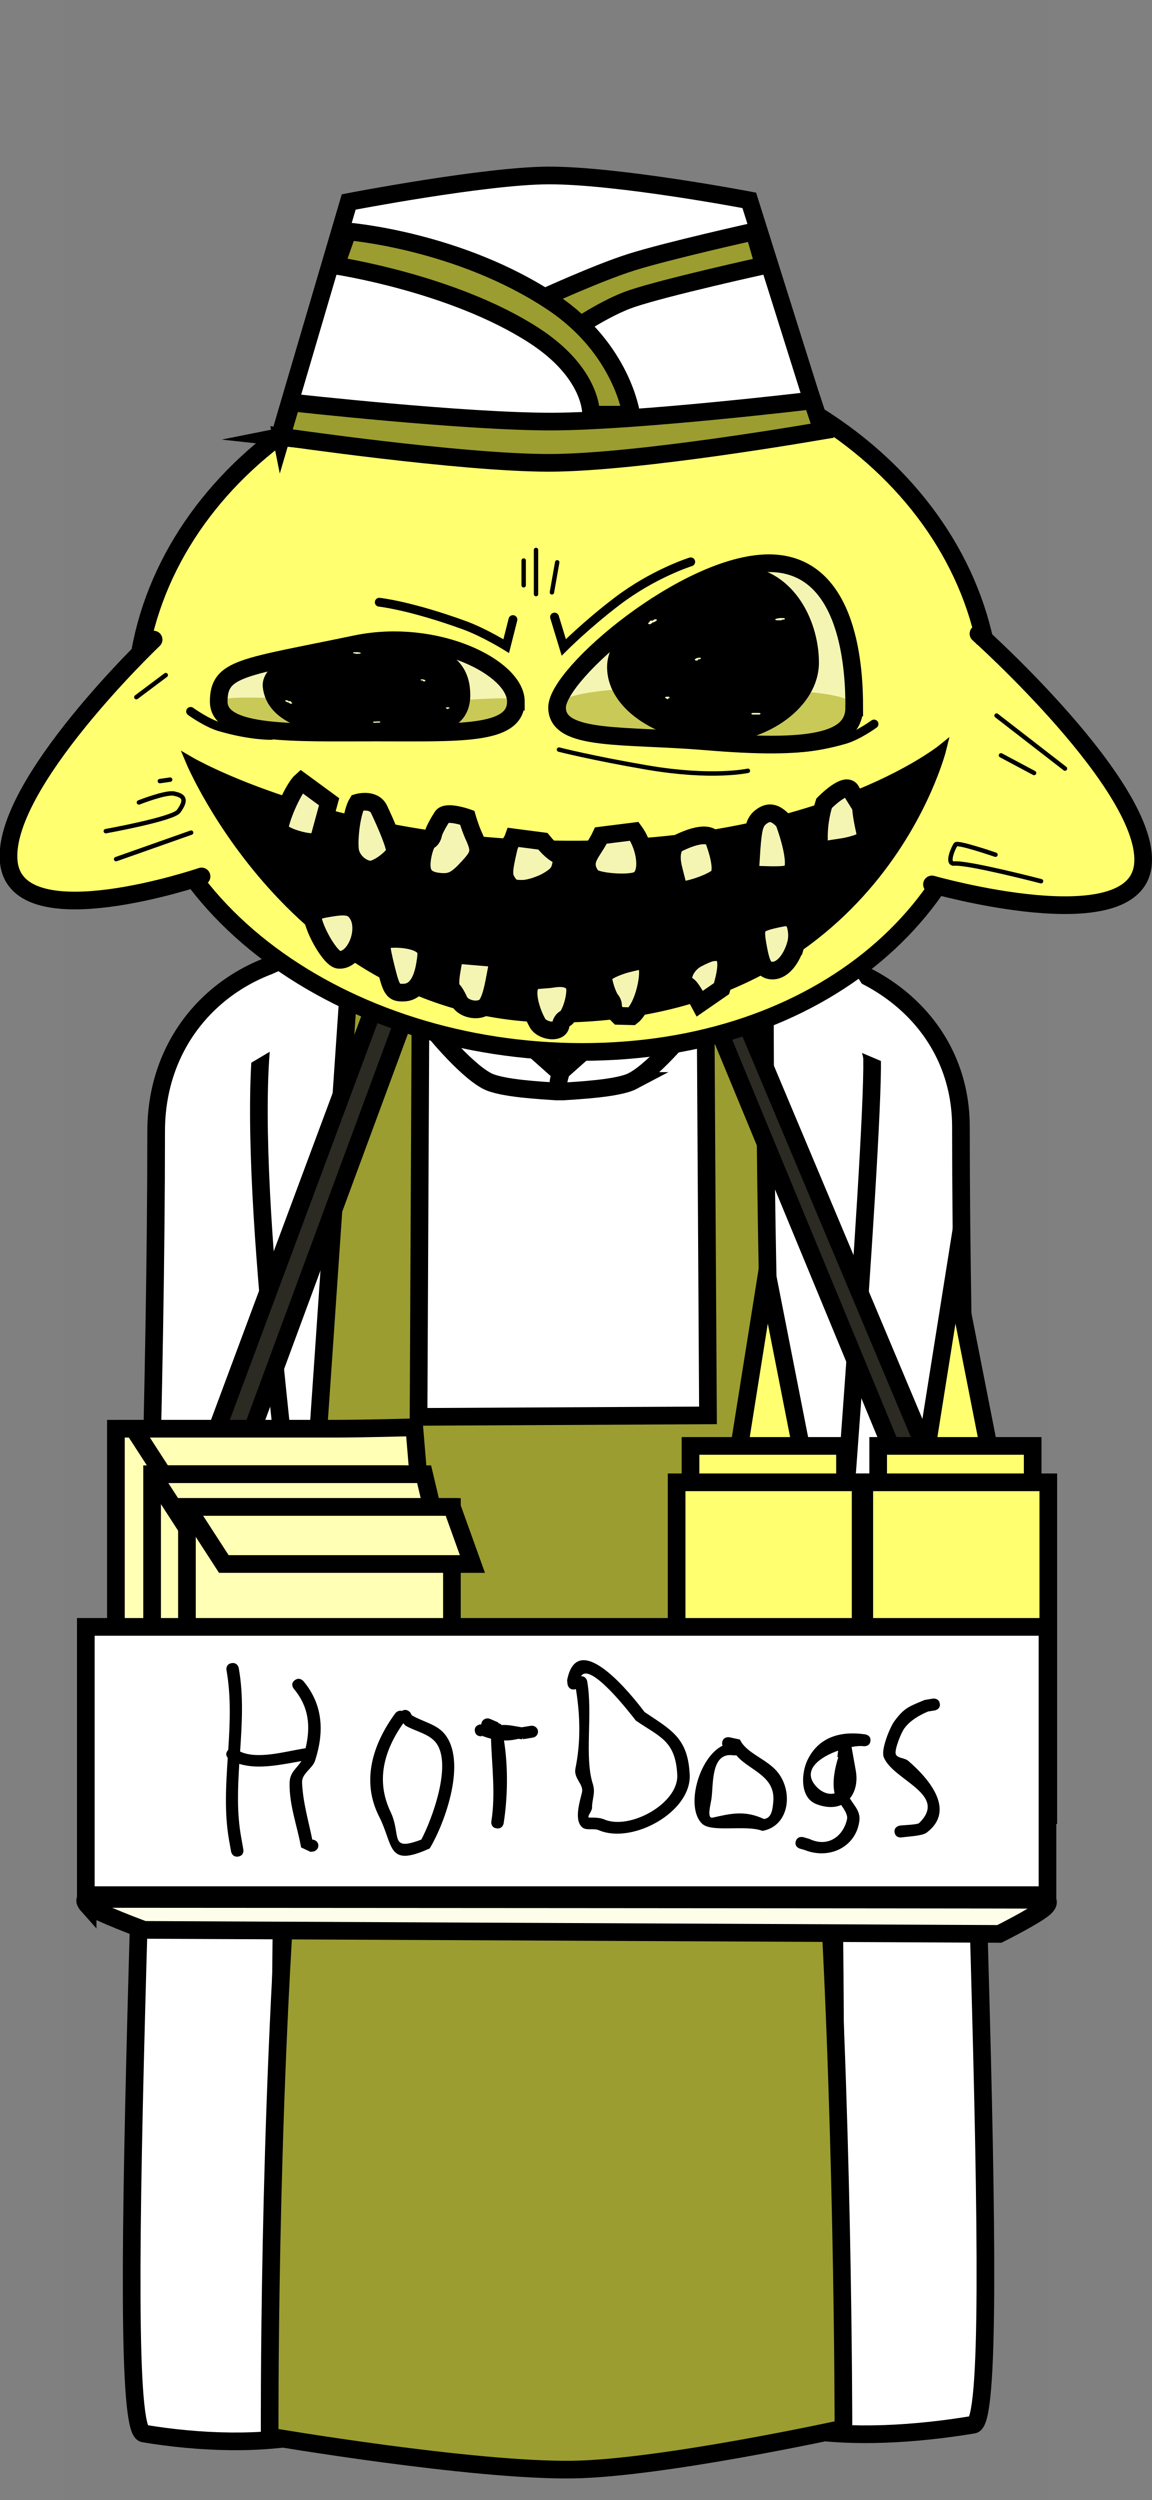 <svg viewBox="0,0,130.513,283.011" height="283.011" width="130.513" xmlns:xlink="http://www.w3.org/1999/xlink" xmlns="http://www.w3.org/2000/svg" version="1.1"><rect x="0" y="0" width="130.513" height="283.011" fill="#808080" stroke="none"/><g transform="translate(-256.972,-38.495)"><g style="mix-blend-mode: normal" stroke-dashoffset="0" stroke-dasharray="" stroke-miterlimit="10" stroke-linejoin="miter" fill-rule="nonzero" data-paper-data="{&quot;isPaintingLayer&quot;:true}"><path stroke-linecap="butt" stroke-width="2" stroke="none" fill="#000000" fill-opacity="0.01" d="M264.149,321.506v-283.011h111.701v283.011z"></path><path stroke-linecap="butt" stroke-width="2" stroke="#000000" fill="#ffffff" d="M303.178,303.197c0,12.078 -17.553,12.845 -29.926,10.774c-3.747,-0.627 1.411,-91.02 1.411,-147.417c0,-12.078 9.493,-20.092 20.314,-20.092c10.82,0 8.201,144.656 8.201,156.735z"></path><path stroke-linecap="butt" stroke-width="2" stroke="#000000" fill="#ffffff" d="M344.524,146.463c10.82,0 21.314,7.513 21.314,19.592c0,56.397 5.158,146.29 1.411,146.917c-12.374,2.071 -30.926,2.305 -30.926,-9.774c0,-12.078 -2.619,-156.735 8.201,-156.735z"></path><path stroke-linecap="butt" stroke-width="2" stroke="#000000" fill="#ffffff" d="M350.996,230.556c0.927,27.985 0.555,82.078 0.555,82.078c0,0 -20.793,4.655 -31.395,4.799c-10.483,0.142 -31.861,-3.942 -31.861,-3.942l1.08,-107.798c-0.182,-4.403 -6.283,-49.624 -0.781,-56.437c5.263,-6.517 23.505,5.845 31.403,5.845c6.188,0 17.256,-8.116 24.621,-8.556c3.037,-0.181 11.104,8.551 11.157,11.843c0.165,10.205 -4.78,72.169 -4.78,72.169z"></path><path stroke-linecap="butt" stroke-width="2" stroke="#000000" fill="#b7b84b" d="M303.322,150.419c0,0 4.077,-1.091 4.453,-2.095c0.499,-1.332 -1.741,-20.546 -1.741,-20.546l29.926,1.75c0,0 -4.235,18.279 -3.575,19.763c0.357,0.803 4.652,1.857 4.652,1.857c0,0 -6.788,11.076 -16.585,10.813c-8.395,-0.225 -17.131,-11.542 -17.131,-11.542z"></path><path stroke-linecap="butt" stroke-width="2" stroke="none" fill="#ffffff" d="M346.718,154.336l-2.32,-6.346c0,0 1.982,-0.481 3.23,-0.454c1.184,0.026 6.578,1.691 6.578,1.691l7.36,11.406z"></path><path stroke-linecap="butt" stroke-width="2" stroke="none" fill="#ffffff" d="M279.059,162.586l8.071,-13.517c0,0 3.656,-1.737 4.615,-1.84c2.032,-0.218 3.355,1.261 3.355,1.261l-2.57,6.096z"></path><path stroke-linecap="butt" stroke-width="2" stroke="#000000" fill="#9b9d30" d="M287.525,314.316c0,0 -0.199,-35.814 2.294,-67.836c0.744,-9.562 6.819,-98.543 6.819,-98.543c0,0 2.443,0.364 3.818,0.645c1.281,0.262 4.168,1.442 4.168,1.442l-0.234,48.864l32.791,-0.169l-0.298,-49.965l6.76,-1.602c0,0 -0.225,33.469 1.244,65.57c0.501,10.939 4.776,21.981 5.438,31.492c2.214,31.785 2.203,69.19 2.203,69.19c0,0 -20.583,4.511 -30.682,4.653c-11.409,0.16 -34.321,-3.742 -34.321,-3.742z"></path><g stroke-linecap="butt" stroke-width="2" stroke="#000000" fill="#ffffff"><path d="M305.586,154.511c0,0 -1.524,-7.2 -1.629,-8.185c-0.023,-0.217 0.717,-0.396 0.717,-0.396l15.567,13.821c0,0 0.896,2.381 -0.135,2.307c-1.675,-0.12 -6.336,-0.338 -7.958,-1.195c-2.664,-1.408 -6.563,-6.352 -6.563,-6.352z"></path><path d="M328.662,160.862c-1.622,0.857 -6.283,1.075 -7.958,1.195c-1.03,0.074 -0.135,-2.307 -0.135,-2.307l15.567,-13.821c0,0 0.74,0.18 0.717,0.396c-0.105,0.984 -1.629,8.185 -1.629,8.185c0,0 -3.898,4.944 -6.563,6.352z"></path></g><path stroke-linecap="butt" stroke-width="2" stroke="none" fill="#ffffff" d="M344.968,154.336l-2.32,-6.346c0,0 1.982,-0.481 3.23,-0.454c1.184,0.026 4.078,0.691 4.078,0.691l4.61,5.906z"></path><path stroke-linecap="butt" stroke-width="2" stroke="none" fill="#ffffff" d="M287.059,154.336l2.071,-5.517c0,0 1.406,-0.987 2.365,-1.09c2.032,-0.218 5.355,0.261 5.355,0.261l-2.32,6.346z"></path><path stroke-linecap="butt" stroke-width="2" stroke="#000000" fill="#2b2b24" d="M268.316,235.82l32.487,-87.223l3.871,0.017l-36.055,97.534z"></path><path stroke-linecap="butt" stroke-width="2" stroke="#000000" fill="#2b2b24" d="M375.084,243.771l-38.85,-93.889l3.292,-0.348l35.558,84.517z"></path><g stroke-linecap="butt" stroke-width="2" stroke="#000000" fill="#ffff70"><path d="M361.772,203.61l3.343,-20.997l4.13,20.997z"></path><path d="M373.966,202.175v6.279h-17.504v-6.279z"></path><path d="M354.889,243.972v-37.676h20.847v37.676z"></path></g><g stroke-linecap="butt" stroke-width="2" stroke="#000000" fill="#ffff70"><path d="M340.512,203.61l3.343,-20.997l4.13,20.997z"></path><path d="M352.706,202.175v6.279h-17.504v-6.279z"></path><path d="M333.628,243.972v-37.676h20.847v37.676z"></path></g><g stroke-linecap="butt" stroke-width="2" stroke="#000000" fill="#ffffb6"><g><path d="M270.104,237.586v-37.357h30.021v37.357z"></path><path d="M276.294,206.685l-4.178,-6.455c0,0 17.463,0 22.927,0c3.039,0 8.867,-0.161 8.867,-0.161l0.549,6.616z"></path></g><g><path d="M274.205,242.737v-37.357c0,0 25.185,0 28.631,0c0.852,0 1.39,0.512 1.39,1.326c0,3.866 0,36.031 0,36.031z"></path><path d="M278.383,211.835c0,0 -3.265,-5.044 -3.847,-5.943c-0.257,-0.396 0.421,-0.512 0.909,-0.512c3.351,0 29.577,0 29.577,0l1.525,6.455z"></path></g><g><path d="M278.151,246.445v-37.357h30.021v37.357z"></path><path d="M282.329,215.543l-4.178,-6.455h30.021l2.321,6.455z"></path></g></g><g stroke-linecap="butt" stroke-width="2"><g stroke="#000000"><path fill="#ffffff" d="M266.696,253.03v-30.369h108.947v30.369z"></path><path fill="#fdfde9" d="M266.902,254.187c0,0 -0.655,-0.731 0.025,-0.73c10.76,0.007 101.451,0.066 108.369,0.099c0.606,0.003 0.466,0.51 0.027,0.894c-1.099,0.961 -5.132,2.968 -5.132,2.968l-96.903,-0.457c0,0 -5.172,-1.901 -6.386,-2.774z"></path></g><g stroke="none" fill="#000000"><path d="M293.03,247.309c0.066,0.369 -0.192,0.72 -0.576,0.783c-0.05,0.008 -0.099,0.011 -0.148,0.009c-0.076,0.027 -0.13,0.036 -0.13,0.036l-1.093,-0.509c-0.444,-2.485 -1.357,-4.783 -1.301,-7.328c0.027,-1.216 0.853,-1.644 1.329,-2.446c-2.186,0.38 -4.883,0.998 -7.03,0.311c-0.179,2.825 -0.282,5.63 0.225,8.374l0.239,1.337c0,0 0.119,0.668 -0.576,0.783c-0.695,0.114 -0.815,-0.554 -0.815,-0.554l-0.239,-1.337c-0.532,-3.059 -0.345,-6.165 -0.142,-9.285c-0.137,-0.161 -0.284,-0.451 -0.021,-0.808c0.026,-0.035 0.053,-0.067 0.08,-0.095c0.191,-3.009 0.333,-6.029 -0.203,-9.032c0,0 -0.119,-0.668 0.576,-0.783c0.695,-0.114 0.815,0.554 0.815,0.554c0.56,3.131 0.365,6.3 0.154,9.453c1.922,0.922 5.101,0.006 7.06,-0.316l0.278,-0.046c0,0 0.031,-0.005 0.081,-0.007c0.594,-2.52 0.373,-4.696 -1.341,-6.746c0,0 -0.442,-0.529 0.108,-0.953c0.55,-0.424 0.992,0.104 0.992,0.104c2.201,2.633 2.384,5.698 1.318,8.989c-0.3,0.926 -1.52,1.443 -1.475,2.491c0.097,2.252 0.716,4.271 1.156,6.456c0.332,0.006 0.623,0.238 0.681,0.564z"></path><path d="M302.661,233.565c-2.201,3.119 -3.127,6.511 -1.438,10.044c1.261,2.638 -0.238,4.541 3.482,3.129c1.189,-2.222 3.676,-8.832 1.507,-11.142c-0.834,-0.888 -2.304,-1.161 -3.335,-1.778zM302.501,232.18c0.323,-0.205 0.594,-0.108 0.762,0.006c0.122,0.077 0.219,0.189 0.274,0.325l0.09,0.157c1.14,0.693 2.74,0.991 3.643,2.03c2.676,3.079 0.135,10.134 -1.612,13.041c-4.886,2.219 -4.062,-0.324 -5.737,-3.614c-2.038,-4.003 -0.74,-8.165 1.826,-11.672c0,0 0.303,-0.411 0.755,-0.274z"></path><path d="M310.772,234.485c-0.119,-0.668 0.576,-0.783 0.576,-0.783l0.153,0c-0.002,-0.326 0.241,-0.615 0.586,-0.672c0.146,-0.024 0.289,-0.003 0.414,0.053l0.921,0.394l-0.022,0.049l0.384,0.189l-0.034,0.064c0.757,-0.071 1.472,0.111 2.324,0.248l1.027,-0.169c0.384,-0.063 0.749,0.185 0.815,0.554c0.066,0.369 -0.192,0.72 -0.576,0.783l-1.112,0.183l-0.026,-0.148l-0.086,0.157c-0.14,-0.019 -0.272,-0.038 -0.399,-0.055c-0.543,0.136 -1.088,0.201 -1.646,0.189c0.487,3.057 0.414,6.515 -0.04,9.381c0,0 -0.106,0.67 -0.804,0.567c-0.697,-0.103 -0.591,-0.773 -0.591,-0.773c0.496,-3.119 0.059,-6.248 -0.038,-9.377c-0.367,-0.092 -0.743,-0.215 -1.13,-0.371l0.121,0.092c0,0 -0.695,0.114 -0.815,-0.554z"></path><path d="M322.797,228.25c0.594,-0.027 0.7,0.567 0.7,0.567c0.657,3.737 -0.346,8.557 0.637,11.621c0.329,1.025 -0.097,1.731 -0.088,2.712c0.003,0.379 -0.684,1.105 -0.29,1.102c0.552,-0.003 1.133,-0.009 1.643,0.195c2.906,1.266 8.461,-1.794 8.301,-5.03c-0.192,-3.877 -1.968,-4.281 -4.694,-6.148c-0.624,-0.805 -5.2,-6.74 -6.21,-5.018zM322.221,229.705c-0.041,0.013 -0.085,0.023 -0.133,0.031c-0.695,0.114 -0.815,-0.554 -0.815,-0.554l-0.05,-0.485c1.182,-6.055 7.368,1.735 8.772,3.604c3.031,2.04 4.923,2.923 5.116,7.104c0.195,4.206 -6.469,7.888 -10.284,6.28c-0.573,-0.27 -1.403,0.076 -1.885,-0.327c-1.002,-0.836 -0.23,-3.076 -0.032,-3.984c0.2,-0.921 -0.979,-1.545 -0.744,-2.694c0.591,-2.89 0.561,-5.855 0.054,-8.976z"></path><path d="M340.384,237.188c-0.163,0.037 -0.302,0.016 -0.302,0.016c-2.639,-0.421 -2.26,3.365 -2.516,4.978c-0.109,0.683 -0.54,2.227 0.159,2.069c2.064,-0.467 3.652,-0.842 5.796,0.16c0.917,-0.094 0.982,-1.221 1.054,-1.909c0.315,-3.023 -2.761,-3.58 -4.191,-5.314zM338.833,236.111c-0.046,-0.102 -0.067,-0.23 -0.041,-0.391c0.106,-0.67 0.804,-0.567 0.804,-0.567l1.204,0.263c0.692,1.51 2.907,2.145 4.153,3.552c1.919,2.168 1.534,6.218 -1.606,6.789c-1.824,-0.729 -5.77,0.227 -6.845,-0.824c-1.907,-1.862 -0.354,-7.518 2.331,-8.822z"></path><path d="M363.444,231.337c0.119,0.668 -0.576,0.783 -0.576,0.783l-0.75,0.118c-1.014,0.429 -2.037,1.025 -2.677,1.895c-0.396,0.524 -1.135,2.424 -0.991,2.911c0.148,0.501 1.007,0.429 1.411,0.776c2.428,2.081 5.405,5.641 2.096,8.13c-0.525,0.395 -2.139,0.433 -2.816,0.544c0,0 -0.695,0.114 -0.815,-0.554c-0.119,-0.668 0.576,-0.783 0.576,-0.783c0.308,-0.051 2.006,-0.101 2.189,-0.278c3.384,-3.283 -2.971,-4.84 -4,-7.476c-0.333,-0.853 0.699,-3.36 1.199,-4.054c1.145,-1.556 1.672,-1.67 3.422,-2.41l0.918,-0.156c0,0 0.695,-0.114 0.815,0.554z"></path><path d="M347.13,246.922c0.204,-0.649 0.879,-0.452 0.879,-0.452l0.686,0.205c2.11,0.995 3.824,-0.335 4.24,-2.25c0.099,-0.454 -0.275,-1.044 -0.663,-1.604c-0.737,0.319 -1.687,0.334 -2.808,-0.095c-1.887,-0.723 -1.709,-3.469 -1.05,-4.9c1.243,-2.699 3.793,-3.41 6.579,-2.999c0,0 0.697,0.103 0.591,0.773c-0.106,0.67 -0.804,0.567 -0.804,0.567c-0.311,-0.046 -0.785,-0.013 -1.332,0.089c0.127,0.713 0.355,1.988 0.483,2.701c0.213,1.222 -0.041,2.359 -0.675,3.124c0.478,0.789 1.21,1.459 1.08,2.514c-0.366,2.973 -3.386,4.45 -6.212,3.32l-0.522,-0.147c0,0 -0.675,-0.197 -0.471,-0.846zM351.522,241.508c-0.273,-1.263 -0.002,-2.752 0.425,-4.103l-0.109,-0.013l0.092,-0.725c-2.036,0.721 -4.035,2.134 -2.634,3.887c0.666,0.833 1.542,1.139 2.226,0.954z"></path></g></g><g><g stroke-width="2" stroke="#000000" fill="#ffff70"><path stroke-linecap="butt" d="M369.328,118.506c0,22.621 -19.59,39.071 -46.388,39.071c-26.797,0 -50.654,-16.451 -50.654,-39.071c0,-22.621 21.724,-40.959 48.521,-40.959c26.797,0 48.521,18.338 48.521,40.959z"></path><path stroke-linecap="round" d="M279.806,137.71c0,0 -20.877,7.097 -21.835,-1.605c-0.958,-8.702 16.404,-25.207 16.404,-25.207"></path><path stroke-linecap="round" d="M367.825,110.231c0,0 19.584,17.506 18.626,26.207c-0.958,8.702 -23.894,2.176 -23.894,2.176"></path></g><g stroke-linecap="butt" stroke-width="2" stroke="#000000"><path fill="#ffffff" d="M288.641,87.966l7.837,-26.608c0,0 15.418,-2.97 22.6,-2.999c7.879,-0.032 22.78,2.816 22.78,2.816l8.201,26.062c0,0 -19.725,2.801 -30.065,2.923c-10.129,0.12 -31.354,-2.194 -31.354,-2.194z"></path><path fill="#9b9d30" d="M288.855,87.93l1.139,-3.873c0,0 19.65,2.2 29.612,2.161c9.698,-0.037 29.391,-2.389 29.391,-2.389l1.139,3.417c0,0 -20.752,3.645 -30.982,3.645c-10.041,0 -30.299,-2.962 -30.299,-2.962z"></path><path fill="#9b9d30" d="M318.477,72.227c0,0 6.267,-2.87 10.025,-4.052c4.175,-1.313 13.905,-3.476 13.905,-3.476l1.116,3.85c0,0 -11.034,2.425 -14.993,3.759c-2.97,1.001 -6.658,3.54 -6.658,3.54z"></path><path fill="#9b9d30" d="M323.938,85.435c0,0 0.246,-4.64 -6.51,-8.996c-9.149,-5.899 -22.422,-7.873 -22.422,-7.873l1.367,-3.873c0,0 12.621,0.998 23.162,8.009c7.964,5.297 8.96,12.733 8.96,12.733z"></path></g><g stroke-linecap="butt"><path stroke-width="0" stroke="none" fill="#f5f5b3" d="M315.417,117.917c0,3.866 -6.537,3.5 -15.833,3.5c-9.297,0 -17.833,0.366 -17.833,-3.5c0,-3.866 2.703,-3.833 15.5,-6.5c9.101,-1.897 18.167,2.634 18.167,6.5z"></path><path stroke-width="0" stroke="none" fill="#c9c958" d="M315.75,117.917c0,3.866 -6.537,3.5 -15.833,3.5c-9.297,0 -17.833,0.366 -17.833,-3.5c0,-1.031 9.902,-0.012 18.837,0.057c7.825,0.06 14.83,-0.959 14.83,-0.057z"></path><path stroke-width="2" stroke="#000000" fill="none" d="M315.417,117.917c0,3.866 -6.537,3.5 -15.833,3.5c-9.297,0 -17.833,0.366 -17.833,-3.5c0,-3.866 2.703,-3.833 15.5,-6.5c9.101,-1.897 18.167,2.634 18.167,6.5z"></path><path stroke-width="0" stroke="none" fill="#000000" d="M310.25,117.167c0,5.292 -6.734,4.75 -11.5,4.75c-6.351,0 -11.5,-1.5 -12,-5.583c-0.375,-3.061 5.649,-5.583 12,-5.583c6.351,0 11.5,1.125 11.5,6.417z"></path><g stroke-width="2" stroke="none" fill="#f5f5b3"><path d="M305.009,115.632c-0.149,-0.004 -0.136,-0.073 -0.136,-0.073l0.003,-0.017c0.01,-0.009 -0.035,-0.024 -0.051,-0.017c0,0 -0.139,0.027 -0.193,-0.037c-0.054,-0.064 0.085,-0.091 0.085,-0.091c0.185,-0.02 0.441,0.065 0.456,0.153l-0.003,0.017c0,0 -0.012,0.069 -0.161,0.065z"></path><path d="M299.387,120.315c-0.082,0.003 -0.152,-0.026 -0.156,-0.064c-0.004,-0.038 0.059,-0.071 0.141,-0.074l0.298,-0.01c0.079,-0.003 0.159,-0.005 0.238,-0.008c0,0 0.149,-0.005 0.156,0.064c0.007,0.069 -0.141,0.074 -0.141,0.074c-0.079,0.003 -0.457,0.016 -0.536,0.019z"></path><path d="M289.788,117.858c0.149,-0.005 0.156,0.064 0.156,0.064l-0.013,0.025l0.13,0.105c0.012,0.009 0.019,0.02 0.021,0.032c0.004,0.038 -0.059,0.071 -0.141,0.074c-0.059,0.002 -0.112,-0.012 -0.139,-0.035l-0.111,-0.09c-0.164,-0.033 -0.301,-0.097 -0.393,-0.168c0,0 -0.073,-0.059 0.057,-0.095c0.13,-0.035 0.203,0.024 0.203,0.024c0.035,0.03 0.084,0.057 0.143,0.08c0.021,-0.008 0.049,-0.014 0.089,-0.015z"></path><path d="M307.434,118.689c0.029,-0.015 0.057,-0.03 0.086,-0.045l-0.034,-0.034c0,0 0.052,-0.065 0.192,-0.043c0,0 0,0 0,0c0.039,-0.011 0.101,-0.018 0.167,0.009c0.111,0.045 0.011,0.098 0.011,0.098c-0.067,0.035 -0.133,0.07 -0.2,0.105l-0.102,-0.102z"></path><path d="M297.215,112.462c-0.03,0.001 -0.061,0.002 -0.091,0.004c0,0 -0.149,0.005 -0.156,-0.064c-0.007,-0.069 0.141,-0.074 0.141,-0.074c0.109,-0.003 0.217,-0.007 0.326,-0.01l0.024,0.007l0.003,-0.004l0.279,0.041c0.058,0.008 0.101,0.032 0.104,0.061c0.004,0.038 -0.057,0.07 -0.138,0.074l-0.335,0.016c0,0 -0.131,0.006 -0.156,-0.05z"></path></g></g><g stroke-linecap="butt"><path stroke-width="0" stroke="none" fill="#f5f5b3" d="M353.75,118.583c0,3.866 -4.87,4.833 -16.833,3.833c-9.264,-0.774 -16.833,0.033 -16.833,-3.833c0,-3.866 14.703,-16.333 24,-16.333c9.297,0 9.667,12.467 9.667,16.333z"></path><path stroke-width="0" stroke="none" fill="#c9c958" d="M353.75,118.583c0,3.866 -4.87,4.833 -16.833,3.833c-9.264,-0.774 -16.833,0.033 -16.833,-3.833c0,-2.228 11.347,-2.505 20.821,-2.165c6.967,0.25 12.845,0.527 12.845,2.165z"></path><path stroke-width="2" stroke="#000000" fill="none" d="M353.75,118.583c0,3.866 -4.87,4.833 -16.833,3.833c-9.264,-0.774 -16.833,0.033 -16.833,-3.833c0,-3.866 14.703,-16.333 24,-16.333c9.297,0 9.667,12.467 9.667,16.333z"></path><path stroke-width="0" stroke="none" fill="#000000" d="M349.75,113.5c0,5.017 -5.813,9.083 -11.75,9.083c-5.937,0 -12.25,-3.567 -12.25,-8.583c0,-5.017 8.98,-11.417 14.917,-11.417c5.937,0 9.083,5.9 9.083,10.917z"></path><g stroke-width="2" stroke="none" fill="#f5f5b3"><path d="M335.896,113.275c-0.185,0.012 -0.201,-0.081 -0.201,-0.081l-0.004,-0.024c0.019,-0.119 0.336,-0.246 0.567,-0.226c0,0 0.173,0.03 0.106,0.119c-0.067,0.089 -0.24,0.059 -0.24,0.059c-0.019,-0.009 -0.075,0.014 -0.063,0.025l0.004,0.024c0,0 0.016,0.093 -0.169,0.105z"></path><path d="M342.274,119.385c0,0 -0.186,-0.001 -0.177,-0.095c0.009,-0.094 0.194,-0.093 0.194,-0.093c0.099,0 0.198,0.001 0.297,0.001l0.371,0.001c0.103,0 0.182,0.043 0.177,0.095c-0.005,0.052 -0.092,0.094 -0.194,0.093c-0.099,-0 -0.569,-0.002 -0.668,-0.002z"></path><path d="M330.76,108.746c0.05,0 0.086,0.007 0.111,0.017c0.073,-0.033 0.135,-0.072 0.177,-0.114c0,0 0.091,-0.084 0.253,-0.041c0.162,0.043 0.071,0.126 0.071,0.126c-0.115,0.1 -0.285,0.193 -0.489,0.244l-0.138,0.127c-0.033,0.032 -0.099,0.053 -0.173,0.053c-0.103,-0 -0.182,-0.043 -0.177,-0.095c0.001,-0.016 0.011,-0.031 0.025,-0.044l0.161,-0.148l-0.017,-0.033c0,0 0.009,-0.094 0.194,-0.093z"></path><path d="M332.748,117.512l-0.127,0.143c-0.083,-0.045 -0.167,-0.089 -0.25,-0.134c0,0 -0.125,-0.067 0.012,-0.133c0.081,-0.039 0.158,-0.032 0.208,-0.019c0,-0 0,-0 0,-0c0.174,-0.037 0.24,0.05 0.24,0.05l-0.042,0.047c0.036,0.019 0.071,0.038 0.107,0.057z"></path><path d="M345.589,108.645c-0.031,0.078 -0.195,0.075 -0.195,0.075l-0.418,-0.007c-0.101,-0.001 -0.178,-0.043 -0.173,-0.095c0.004,-0.04 0.057,-0.075 0.129,-0.088l0.347,-0.068l0.004,0.006l0.03,-0.011c0.136,-0 0.271,-0 0.407,-0c0,0 0.186,0.001 0.177,0.095c-0.009,0.094 -0.194,0.093 -0.194,0.093c-0.038,-0 -0.076,-0.001 -0.114,-0.001z"></path></g></g><path stroke-linecap="round" stroke-width="1" stroke="#000000" fill="none" d="M315.083,108.633l-0.76,3.004c0,0 -2.525,-1.563 -4.763,-2.374c-6.223,-2.255 -9.62,-2.594 -9.62,-2.594"></path><path stroke-linecap="round" stroke-width="1" stroke="#000000" fill="none" d="M335.226,102.098c0,0 -4.169,1.291 -8.345,4.467c-3.429,2.608 -6.038,5.216 -6.038,5.216l-1.046,-3.432"></path><path stroke-linecap="round" stroke-width="1" stroke="#000000" fill="none" d="M287.708,121.741c0,0 -2.284,0.067 -5.826,-0.962c-1.507,-0.438 -3.317,-1.753 -3.317,-1.753"></path><path stroke-linecap="round" stroke-width="1" stroke="#000000" fill="none" d="M355.994,120.455c0,0 -1.809,1.315 -3.317,1.753c-3.542,1.029 -5.826,0.962 -5.826,0.962"></path><path stroke-linecap="butt" stroke-width="1" stroke="#000000" fill="#000000" d="M363.7,123.25c0,0 -7.341,29.845 -42.9,30.5c-29.919,0.551 -42.3,-29.1 -42.3,-29.1c0,0 15.48,9.045 41.3,9.5c29.786,0.525 43.9,-10.9 43.9,-10.9z"></path><g stroke-linecap="butt" stroke-width="2" stroke="#000000" fill="#f5f5b3"><path d="M354.201,129.329c0.154,0.013 0.288,0.375 0.329,0.817c0.036,0.471 0.191,1.39 0.347,2.075c0.269,1.163 0.206,1.303 -0.519,1.652c-0.464,0.195 -1.367,0.441 -2.048,0.531c-0.642,0.093 -1.487,0.227 -1.854,0.313c-0.565,0.099 -0.685,-0.116 -0.704,-1.14c-0.045,-1.41 0.192,-2.929 0.583,-4.146c0,0 2.585,-2.664 3.1,-1.335z"></path><path d="M294.258,129.256l-1.269,4.653l-1.191,-0.129c-0.651,-0.084 -1.658,-0.372 -2.235,-0.654c-0.833,-0.391 -1.02,-0.67 -0.828,-1.326c0.404,-1.662 1.67,-4.246 2.363,-4.86z"></path><path d="M301.687,135.067c-0.583,0.887 -2.132,1.927 -2.826,1.869c-1.075,-0.119 -2.112,-1.141 -2.237,-2.233c-0.161,-1.563 0.248,-4.393 0.841,-5.338c0,0 1.806,-0.543 2.446,0.739c0,0 2.108,4.406 1.777,4.963z"></path><path d="M346.543,137.321c-0.189,0.189 -1.299,0.272 -2.466,0.233l-2.142,-0.062l0.183,-2.879c0.176,-2.382 0.357,-2.981 0.919,-3.519c0.964,-0.826 1.726,-0.704 2.748,0.405c0,0 1.863,4.862 0.758,5.822z"></path><path d="M338.436,137.596c-0.404,0.756 -4.511,2.109 -4.605,1.516c-0.042,-0.208 -0.269,-1.163 -0.53,-2.149c-0.316,-1.195 -0.272,-2.114 0.161,-2.836c0,0 3.268,-1.848 4.319,-0.679c0,0 1.24,3.027 0.655,4.147z"></path><path d="M310.558,132.927c0.855,1.854 0.824,2.261 -0.476,3.673c-1.353,1.495 -1.958,1.825 -3.231,1.718c-1.775,-0.148 -2.345,-0.926 -2.017,-2.828c0.159,-0.922 0.496,-1.742 0.703,-1.812c0.246,-0.067 0.465,-0.429 0.525,-0.775c0.06,-0.346 0.522,-1.213 1.003,-1.963c0.476,-0.72 2.836,0.12 2.836,0.12c0,0 0.294,1.018 0.657,1.867z"></path><path d="M318.473,133.725c1.943,2.392 2.302,1.062 2.095,2.467c-0.179,1.037 -0.431,1.367 -1.607,2.058c-0.779,0.432 -1.982,0.829 -2.691,0.857c-1.1,0.025 -1.394,-0.087 -1.825,-0.766c-0.465,-0.711 -0.442,-1.294 0.144,-3.788c0.191,-0.781 0.337,-0.633 0.561,-1.26z"></path><path d="M328.835,132.602c1.35,1.843 1.722,4.901 0.388,5.536c-1.064,0.496 -4.806,0.184 -5.247,-0.438c-1.307,-1.817 0.162,-2.651 1.077,-4.623z"></path><path d="M347.114,145.463c-0.549,1.825 -1.65,2.99 -2.73,2.9c-0.887,-0.074 -1.184,-0.625 -1.597,-2.998c-0.342,-2.104 -0.143,-2.351 2.296,-2.878c1.338,-0.268 1.415,-0.262 1.947,0.513c0,0 0.467,1.15 0.085,2.463z"></path><path d="M297.518,142.039c1.086,1.874 -0.358,5.261 -2.172,5.11c-1.119,-0.093 -3.647,-4.952 -2.781,-5.435c0.131,-0.077 0.831,-0.281 1.555,-0.396c2.139,-0.377 2.819,-0.233 3.398,0.722z"></path><path d="M336.249,152.113c-0.325,-0.612 -1.052,-1.941 -1.384,-2.057c-0.987,-0.404 -0.356,-2.251 1.028,-3.013c0.648,-0.355 1.451,-0.698 1.769,-0.729c1.69,-0.268 1.988,0.955 1.056,4.093z"></path><path d="M329.773,147.231c1.288,0.02 0.332,5.114 -1.203,6.302l-1.519,-0.039c-0.403,-0.384 -0.671,-0.874 -0.631,-1.105c0.035,-0.202 -0.07,-0.503 -0.233,-0.692c-0.168,-0.16 -0.478,-0.858 -0.673,-1.547c-0.313,-1.137 -0.278,-1.339 0.375,-1.723c0.397,-0.259 1.364,-0.646 2.141,-0.845c0.778,-0.198 1.55,-0.368 1.743,-0.352z"></path><path d="M304.649,145.416c0.668,0.436 0.73,0.762 0.467,2.29c-0.362,2.104 -1.168,3.147 -2.461,3.156c-1.1,0.025 -1.325,-0.257 -1.903,-2.585c-0.743,-2.956 -0.712,-3.363 0.046,-3.446c1.516,-0.166 3.116,0.084 3.852,0.584z"></path><path d="M322.072,150.136c0.275,0.9 -0.475,3.439 -1.103,3.679c-0.208,0.07 -0.422,0.403 -0.481,0.749c-0.164,0.954 -2.12,0.636 -2.614,-0.244c-0.665,-1.185 -1.158,-2.846 -0.984,-3.856c0.134,-0.778 0.323,-0.967 1.274,-1.034c0.594,-0.038 1.269,-0.099 1.472,-0.14c1.328,-0.211 2.175,0.094 2.437,0.846z"></path><path d="M308.454,146.569l2.508,0.209l2.508,0.209l-0.421,2.216c-0.281,1.481 -0.496,2.297 -0.871,2.932c-0.617,1.044 -2.732,0.694 -3.208,-0.378c-0.253,-0.577 -0.622,-1.163 -0.8,-1.265c-0.217,-0.106 -0.212,-1.041 -0.033,-2.078z"></path></g><path stroke-linecap="round" stroke-width="0.5" stroke="#000000" fill="none" d="M341.7,125.75c0,0 -4.027,0.893 -11.404,-0.369c-6.238,-1.067 -9.996,-2.031 -9.996,-2.031"></path><path stroke-linecap="round" stroke-width="0.5" stroke="#000000" fill="none" d="M317.7,100.75v5"></path><path stroke-linecap="round" stroke-width="0.5" stroke="#000000" fill="none" d="M319.5,105.55l0.6,-3.4"></path><path stroke-linecap="round" stroke-width="0.5" stroke="#000000" fill="none" d="M316.3,101.95v2.8"></path><path stroke-linecap="round" stroke-width="0.5" stroke="#000000" fill="none" d="M377.625,125.5l-7.75,-6"></path><path stroke-linecap="round" stroke-width="0.5" stroke="#000000" fill="none" d="M370.375,124l3.75,2"></path><path stroke-linecap="round" stroke-width="0.5" stroke="#000000" fill="none" d="M270.125,135.75l8.5,-3"></path><path stroke-linecap="round" stroke-width="0.5" stroke="#000000" fill="none" d="M272.708,129.333c0,0 3.053,-1.21 4,-1c0.947,0.21 1.562,0.542 0.5,2c-0.638,0.877 -8.25,2.25 -8.25,2.25"></path><path stroke-linecap="round" stroke-width="0.5" stroke="#000000" fill="none" d="M275.083,126.917l1.167,-0.167"></path><path stroke-linecap="round" stroke-width="0.5" stroke="#000000" fill="none" d="M272.417,117.417l3.333,-2.5"></path><path stroke-linecap="round" stroke-width="0.5" stroke="#000000" fill="none" d="M374.917,138.25c0,0 -8.254,-2.141 -9.833,-2c-0.968,0.087 -0.056,-1.89 0.167,-2.167c0.239,-0.296 4.5,1.167 4.5,1.167"></path></g></g></g></svg><!--rotationCenter:63.028369999999995:141.50550499999997-->
